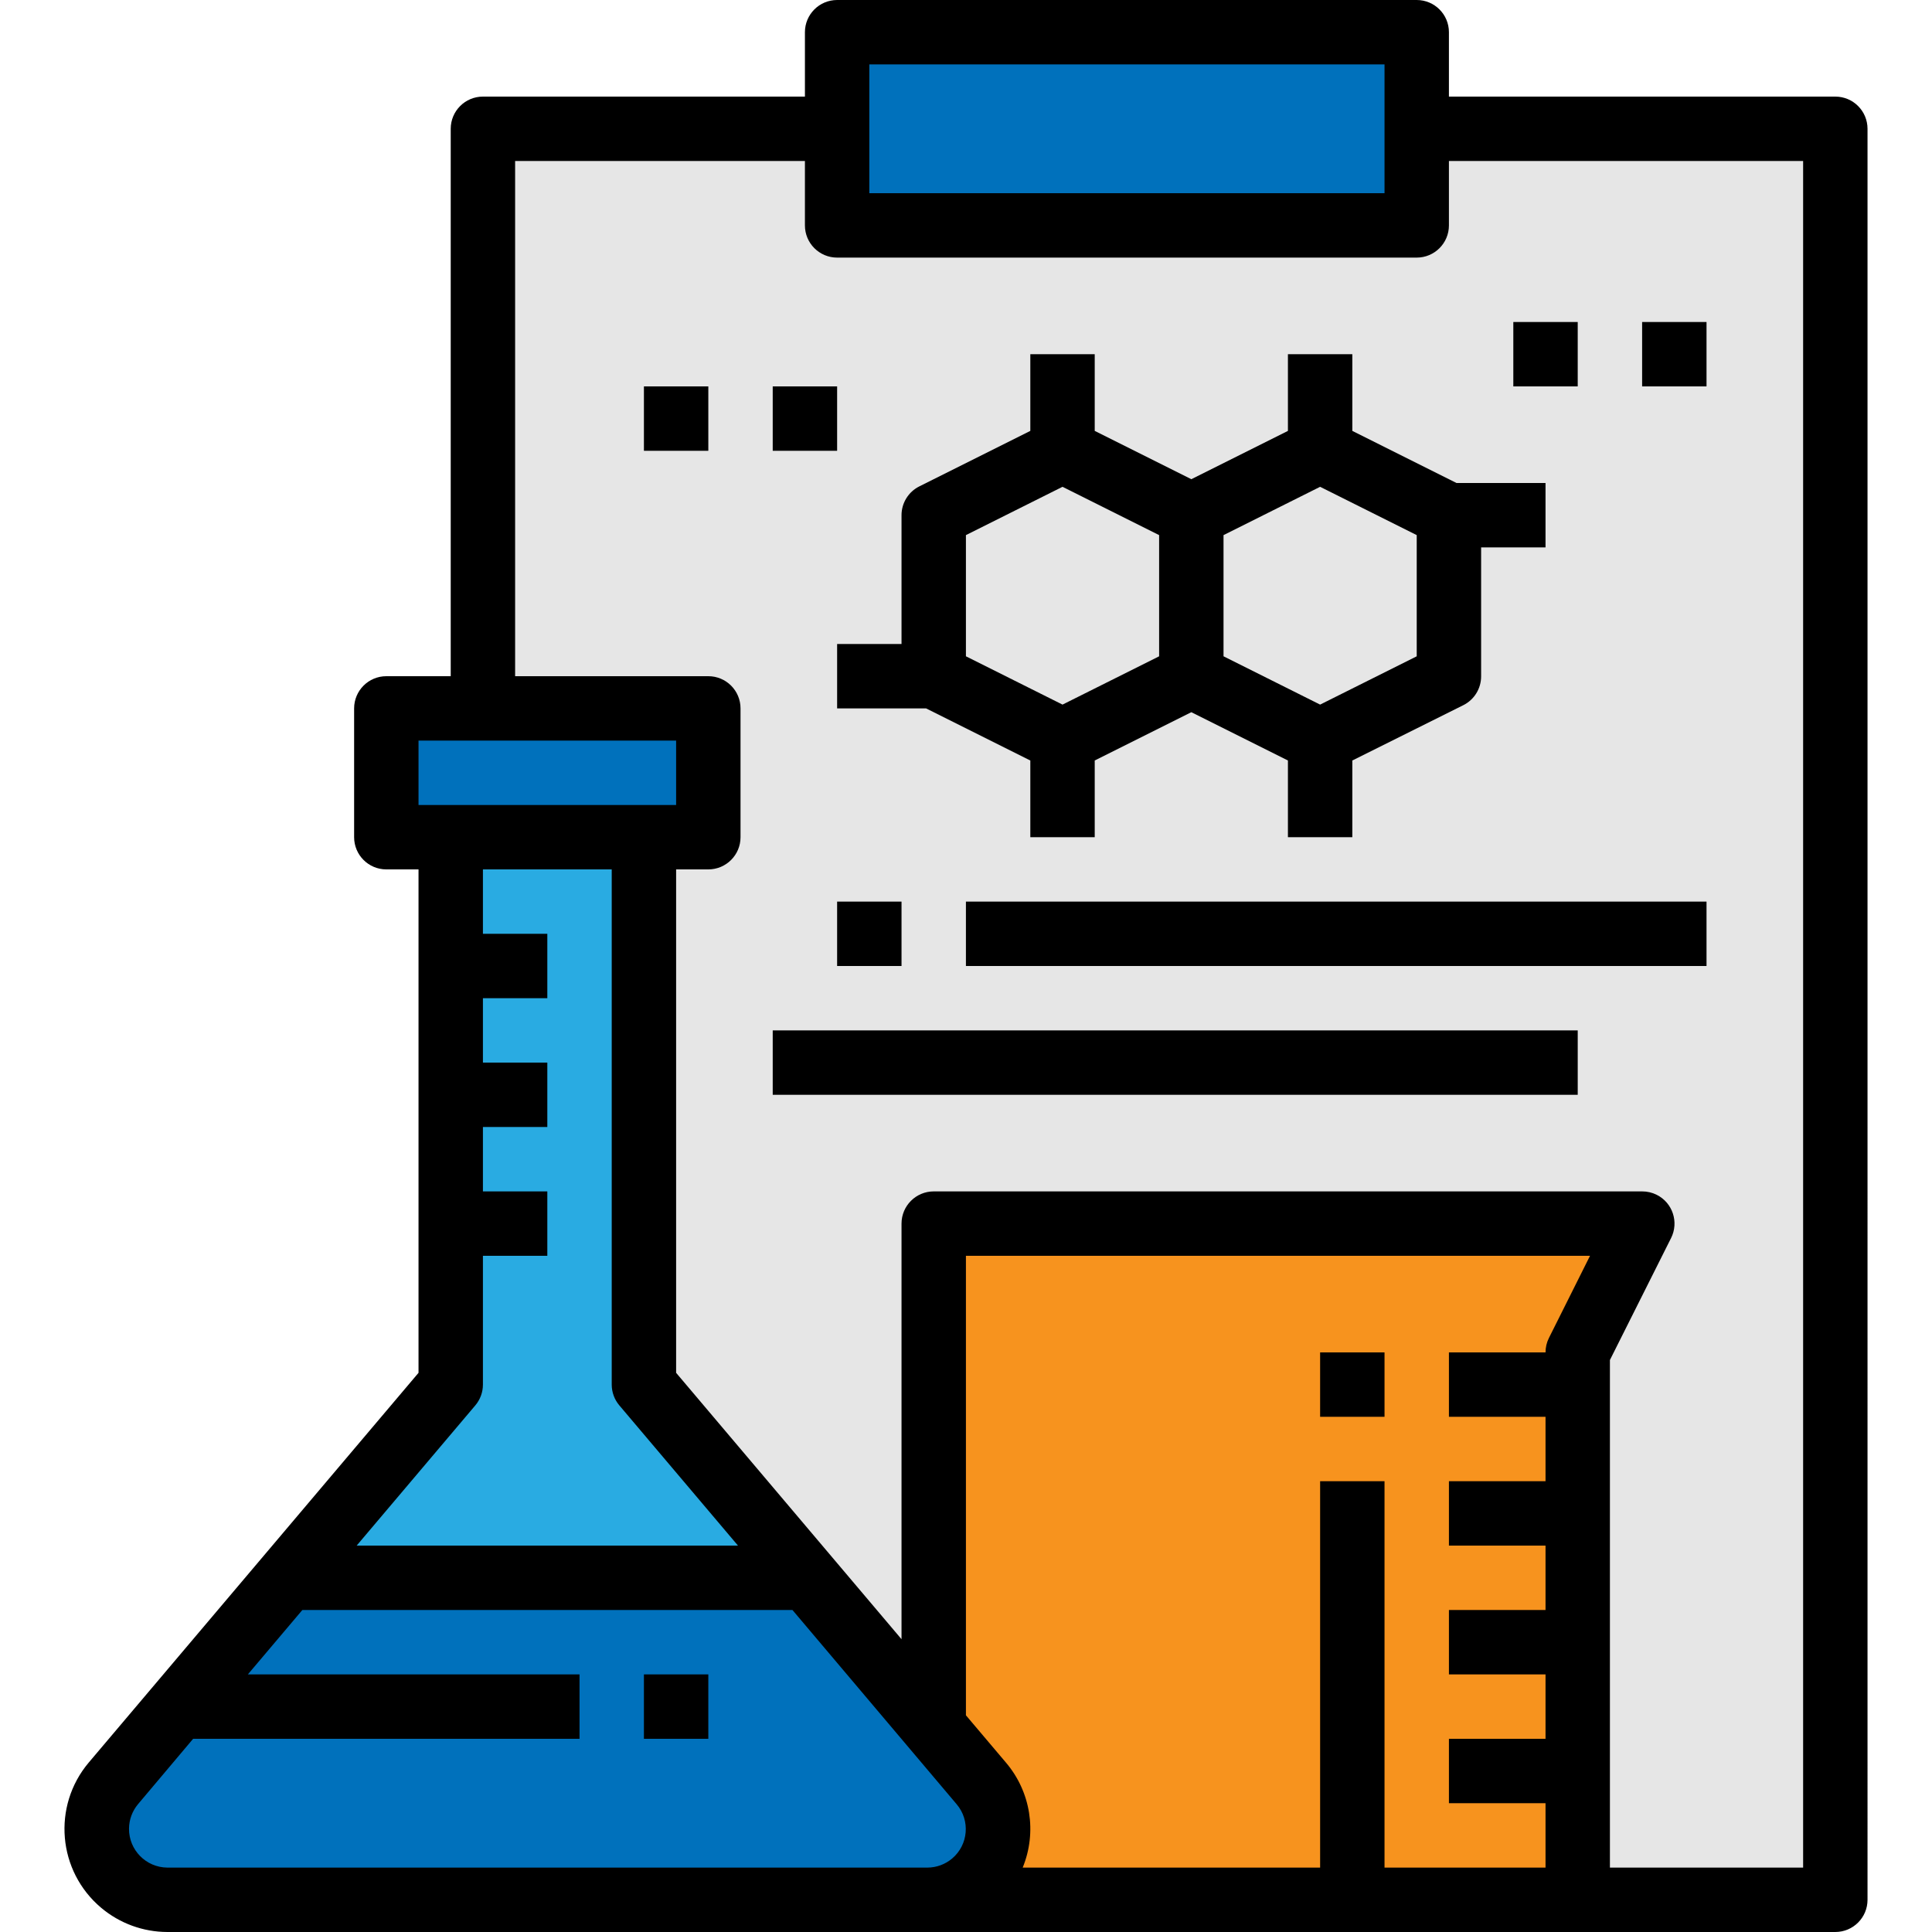 <?xml version="1.0" encoding="iso-8859-1"?>
<!-- Generator: Adobe Illustrator 19.0.0, SVG Export Plug-In . SVG Version: 6.00 Build 0)  -->
<svg version="1.1" id="Capa_1" xmlns="http://www.w3.org/2000/svg" xmlns:xlink="http://www.w3.org/1999/xlink" x="0px" y="0px"
	 viewBox="0 0 480 480" style="enable-background:new 0 0 480 480;" xml:space="preserve">
<path style="fill:#E6E6E6;" d="M119.981,32h336v440h-336V32z"/>
<path style="fill:#0071BC;" d="M207.981,8h144v48h-144V8z"/>
<path style="fill:#F7931E;" d="M231.981,304h176l-16,32v136h-160V304z"/>
<path style="fill:#29ABE2;" d="M159.981,200h-48v144l-83.84,99.088c-2.68,3.161-4.153,7.168-4.16,11.312c0,9.72,7.88,17.6,17.6,17.6
	c0,0,0,0,0,0h188.8c9.72,0,17.6-7.88,17.6-17.6l0,0c0.001-4.155-1.473-8.175-4.16-11.344L159.981,344L159.981,200z"/>
<g>
	<path style="fill:#0071BC;" d="M200.597,392H71.365l-43.2,51.088c-6.248,7.447-5.275,18.548,2.171,24.795
		c3.152,2.644,7.131,4.101,11.245,4.117h188.8c9.72-0.042,17.566-7.955,17.525-17.675c-0.018-4.112-1.474-8.087-4.117-11.237
		L200.597,392z"/>
	<path style="fill:#0071BC;" d="M95.981,176h80v32h-80V176z"/>
</g>
<path d="M22.029,437.92c-9.102,10.819-7.709,26.968,3.11,36.07c4.604,3.873,10.425,6.001,16.442,6.01h414.4c4.418,0,8-3.582,8-8V32
	c0-4.418-3.582-8-8-8h-96V8c0-4.418-3.582-8-8-8h-144c-4.418,0-8,3.582-8,8v16h-80c-4.418,0-8,3.582-8,8v136h-16
	c-4.418,0-8,3.582-8,8v32c0,4.418,3.582,8,8,8h8v125.072L22.029,437.92z M41.581,464c-5.302-0.04-9.567-4.37-9.528-9.672
	c0.017-2.22,0.802-4.366,2.224-6.072L47.981,432h96v-16h-82.4l13.536-16h121.768l40.8,48.264c3.411,4.03,2.909,10.062-1.121,13.473
	c-1.728,1.462-3.919,2.264-6.183,2.263H41.581z M343.981,464v-96h-16v96h-73.896c3.599-8.786,1.998-18.846-4.152-26.08l-9.952-11.76
	V312h155.056l-10.216,20.424c-0.554,1.111-0.841,2.335-0.84,3.576h-24v16h24v16h-24v16h24v16h-24v16h24v16h-24v16h24v16H343.981z
	 M215.981,16h128v32h-128V16z M127.981,40h72v16c0,4.418,3.582,8,8,8h144c4.418,0,8-3.582,8-8V40h88v424h-48V337.888l15.2-30.312
	c1.975-3.952,0.372-8.757-3.58-10.732c-1.124-0.562-2.364-0.851-3.62-0.844h-176c-4.418,0-8,3.582-8,8v103.256l-56-66.184V216h8
	c4.418,0,8-3.582,8-8v-32c0-4.418-3.582-8-8-8h-48V40z M103.981,184h64v16h-64V184z M151.981,216v128
	c0.001,1.893,0.673,3.724,1.896,5.168L183.349,384H88.613l29.472-34.832c1.223-1.444,1.895-3.275,1.896-5.168v-32h16v-16h-16v-16h16
	v-16h-16v-16h16v-16h-16v-16H151.981z"/>
<path d="M159.981,416h16v16h-16V416z"/>
<path d="M327.981,336h16v16h-16V336z"/>
<path d="M207.981,176h22.112l25.888,12.944V208h16v-19.056l24-12l24,12V208h16v-19.056l27.576-13.744
	c2.725-1.362,4.441-4.153,4.424-7.2v-32h16v-16h-22.112l-25.888-12.944V88h-16v19.056l-24,12l-24-12V88h-16v19.056l-27.576,13.784
	c-2.712,1.355-4.425,4.128-4.424,7.16v32h-16V176z M351.981,163.056l-24,12l-24-12v-30.112l24-12l24,12V163.056z M239.981,132.944
	l24-12l24,12v30.112l-24,12l-24-12V132.944z"/>
<path d="M191.981,256h200v16h-200V256z"/>
<path d="M239.981,224h184v16h-184V224z"/>
<path d="M207.981,224h16v16h-16V224z"/>
<path d="M159.981,96h16v16h-16V96z"/>
<path d="M191.981,96h16v16h-16V96z"/>
<path d="M375.981,80h16v16h-16V80z"/>
<path d="M407.981,80h16v16h-16V80z"/>
<g>
</g>
<g>
</g>
<g>
</g>
<g>
</g>
<g>
</g>
<g>
</g>
<g>
</g>
<g>
</g>
<g>
</g>
<g>
</g>
<g>
</g>
<g>
</g>
<g>
</g>
<g>
</g>
<g>
</g>
</svg>
